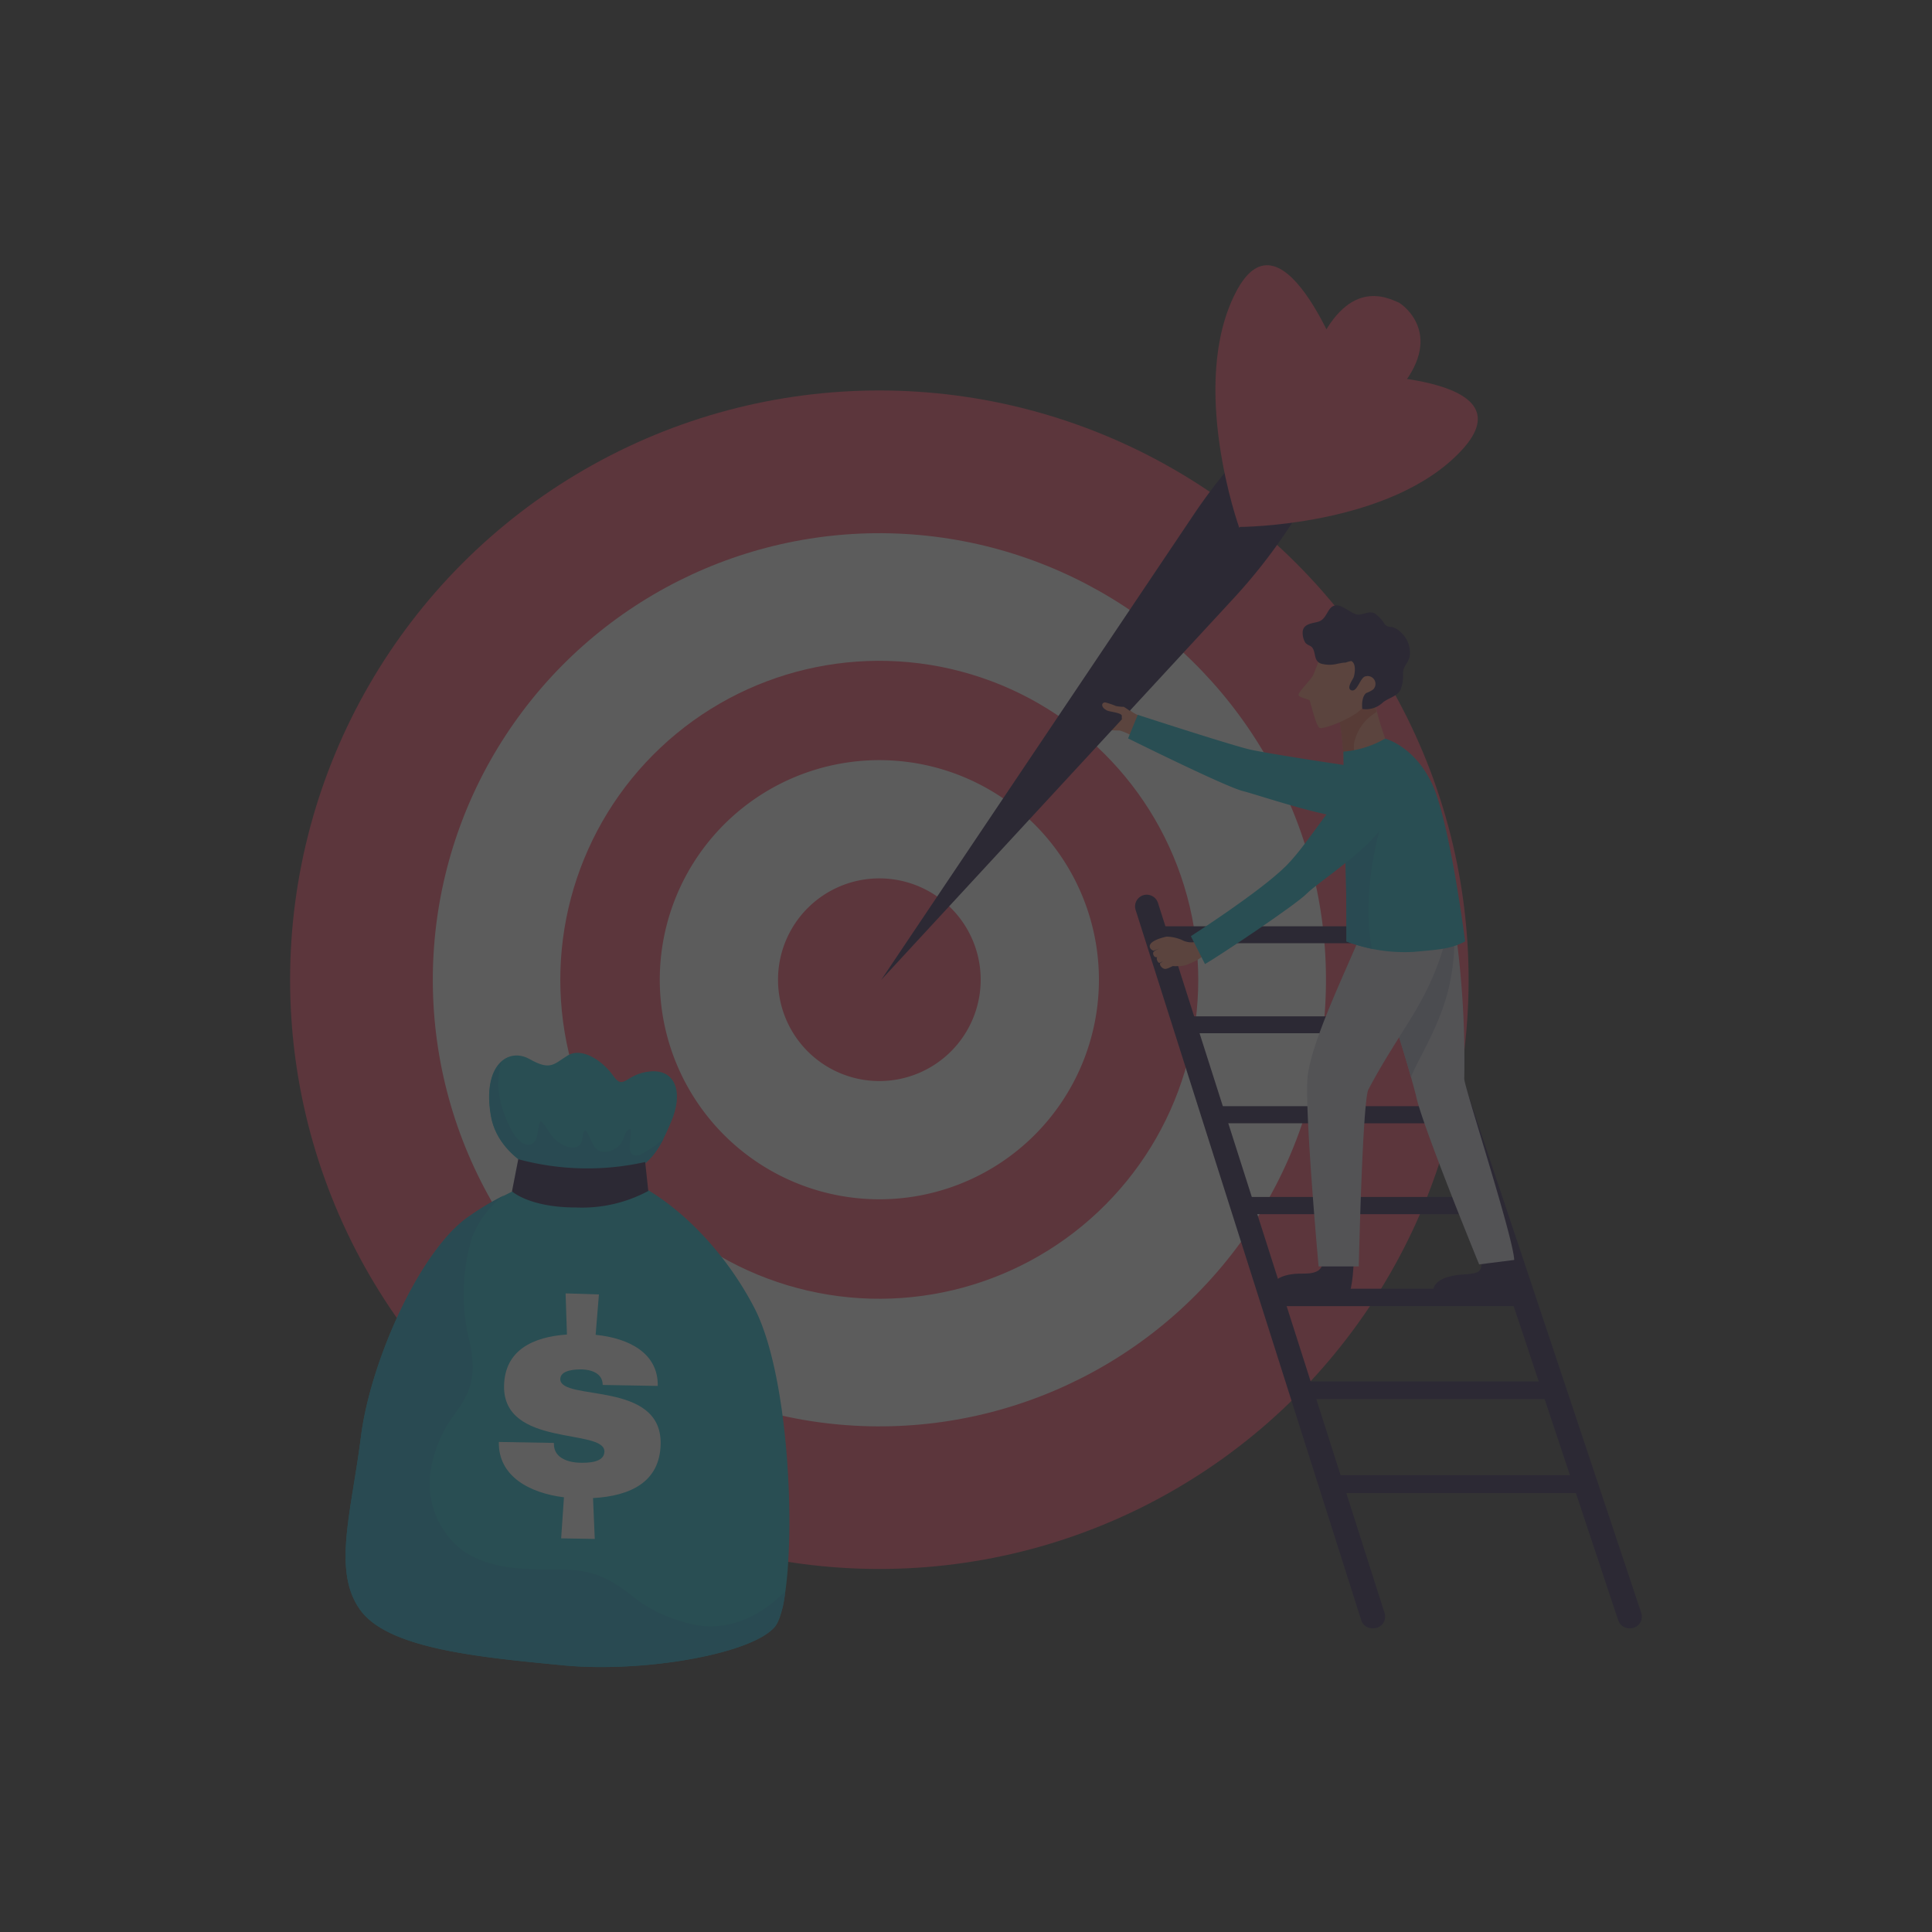 <svg id="レイヤー_1" data-name="レイヤー 1" xmlns="http://www.w3.org/2000/svg" viewBox="0 0 200 200"><rect x="0" y="0" width="200" height="200" fill="#333333" stroke="none"/><defs><style>.cls-1{opacity:0.2;}.cls-2{fill:#fd425f;}.cls-3{fill:#fff;}.cls-4{fill:#f88667;}.cls-5{fill:#00bad1;}.cls-6{fill:#110239;}.cls-7{fill:#e45940;}.cls-8{fill:#d0d1de;}.cls-9{fill:#abadc4;}.cls-10{fill:#00a7cc;}</style></defs><g class="cls-1"><circle class="cls-2" cx="91.03" cy="101.42" r="61"/><circle class="cls-3" cx="91.03" cy="101.42" r="46.23" transform="translate(-20.75 179.38) rotate(-82.98)"/><circle class="cls-2" cx="91.03" cy="101.42" r="33.02" transform="translate(-20.87 23.63) rotate(-13.28)"/><path class="cls-3" d="M113.76,101.42A22.73,22.73,0,1,1,91,78.69,22.73,22.73,0,0,1,113.76,101.42Z"/><path class="cls-2" d="M101.52,101.42A10.49,10.49,0,1,1,91,90.93,10.49,10.49,0,0,1,101.52,101.42Z"/><path class="cls-4" d="M118.19,74.18s-.89,2.15-.85,2.08a6.15,6.15,0,0,0-1.44-.64,11.35,11.35,0,0,1-1.7-.12,2.92,2.92,0,0,1-1-.51c-.17-.1-.45-.43-.2-.51s.48.24.62.3a3.25,3.25,0,0,0,.66.07l-.56-.24a6.74,6.74,0,0,1-1.26-.58c-.13-.13-.1-.41.25-.34a5,5,0,0,1,.88.29l.74.27s-.57-.22-.78-.32-.86-.35-1.26-.53-.3-.6.06-.58a9.87,9.87,0,0,1,1.28.54c.14,0,.75.33.75.33s-.73-.33-.85-.41-.94-.39-1-.64,0-.35.29-.3a3.94,3.94,0,0,1,1,.35,9.11,9.11,0,0,0,1.59.65c.23,0,.48,0,.48-.31l.4-.73s.27.13.41.8C116.77,73.46,117.38,73.91,118.19,74.18Z"/><path class="cls-5" d="M142.41,82.75a3.67,3.67,0,0,0-3.18-3.54c-2.91-.43-8.3-1.27-9.93-1.64C127,77,117.78,74,117.78,74l-1,2.44s10.07,5,11.88,5.45,11.1,3.69,12.9,2.65A1.88,1.88,0,0,0,142.41,82.75Z"/><polygon class="cls-6" points="149.76 106.96 149.18 105.21 123.04 105.21 123.6 106.96 149.76 106.96"/><polygon class="cls-6" points="152.87 116.28 152.28 114.51 126 114.51 126.57 116.28 152.87 116.28"/><polygon class="cls-6" points="145.83 97.64 145.25 95.89 119.11 95.89 119.67 97.64 145.83 97.64"/><polygon class="cls-6" points="156.01 125.69 155.41 123.91 129 123.91 129.56 125.69 156.01 125.69"/><polygon class="cls-6" points="159.18 135.21 158.58 133.41 132.02 133.41 132.6 135.21 159.18 135.21"/><polygon class="cls-6" points="162.39 144.83 161.78 143.01 135.08 143.01 135.66 144.83 162.39 144.83"/><polygon class="cls-6" points="165.63 154.56 165.01 152.71 138.17 152.71 138.76 154.56 165.63 154.56"/><path class="cls-6" d="M168.63,168.56h.12a1.21,1.21,0,0,0,1.15-1.6L145.36,93.45a1.21,1.21,0,0,0-1.15-.83h-1.69l25,75.11A1.23,1.23,0,0,0,168.63,168.56Z"/><path class="cls-6" d="M142.05,168.56h.13a1.21,1.21,0,0,0,1.15-1.58L119.87,93.46a1.22,1.22,0,0,0-1.16-.84h0a1.21,1.21,0,0,0-1.15,1.58l23.35,73.51A1.21,1.21,0,0,0,142.05,168.56Z"/><path class="cls-4" d="M142,71.24a1.29,1.29,0,0,0-.16.17,10.92,10.92,0,0,1-1.66,1.45c-.37.24-.94.4-1.26.66l-.4.28a28.83,28.83,0,0,1,.57,4.82s3.31-.24,4.52-1.58A33.56,33.56,0,0,1,142,71.24Z"/><path class="cls-7" d="M140.21,76.77a4.85,4.85,0,0,1,1.51-2.5,8.4,8.4,0,0,1,.79-.58,16.93,16.93,0,0,1-.52-2.45,1.29,1.29,0,0,0-.16.17,10.92,10.92,0,0,1-1.66,1.45c-.37.24-.94.4-1.26.66l-.4.28a28.83,28.83,0,0,1,.57,4.82s.57-.05,1.32-.19A2.48,2.48,0,0,1,140.21,76.77Z"/><path class="cls-6" d="M140.15,130.29s-.09,3.3-.6,3.75-7.08.65-7.65,0-.23-1.61,1.18-2,2.25,0,3.2-.41.69-1.88.69-1.88Z"/><path class="cls-6" d="M156.43,130.18s.51,3.21,0,3.68-7.18,1-7.77.42-.3-1.61,1.1-2.05,2.21-.18,3.17-.53c.76-.28.25-1.81.25-1.81Z"/><path class="cls-8" d="M151.58,111.68a98.3,98.3,0,0,0-1.37-18.35,8.33,8.33,0,0,0-3.28.64c-2,.91-4,1.78-6,2.66a128.8,128.8,0,0,1,5.64,16.73c.54,2.87,6.55,17.53,6.55,17.53l3.63-.46C156.66,128.07,151.57,112.47,151.58,111.68Z"/><path class="cls-9" d="M144.12,95.27a31.41,31.41,0,0,1-3.24,1.32,136.6,136.6,0,0,1,5.19,14.93c.51-1.54,3-5.25,3.92-9.33a21.88,21.88,0,0,0,.31-8.3v0A15.66,15.66,0,0,0,144.12,95.27Z"/><path class="cls-8" d="M146.84,94.77c-1.42.48-4,1.17-5.94,1.86-1.35,3.43-5.36,11.51-5.56,15.16-.23,4,1.16,19.31,1.16,19.31h4.16s.39-17.22,1-18.32c1.92-3.65,4-6.54,5.25-8.81a28.2,28.2,0,0,0,3.06-8c.16-.79.85-3.43-.49-4.25C148.35,92,148,94.37,146.84,94.77Z"/><path class="cls-5" d="M139.39,97.46a16.91,16.91,0,0,0,6.93,1.08c2.55-.24,3.86-.28,5.35-1.09,0,0-1.59-12.41-3.43-16.32s-4.85-4.67-4.85-4.67a10.33,10.33,0,0,1-4.32,1.35s.05,7.63.19,10.68S139.39,97.46,139.39,97.46Z"/><path class="cls-10" d="M139.22,87.37c0-.33,0-.69,0-1.06v-.14q0-.54,0-1.11v-.19c0-.42,0-.85,0-1.28v0a2.42,2.42,0,0,0,.47,0A10.71,10.71,0,0,0,142.93,82a4.73,4.73,0,0,1,.55-.28c.21,1.63-.53,3.62-.84,4.91-.88,3.59-1.35,8.13-.6,11.59a18.79,18.79,0,0,1-2.65-.76s0-5.93-.13-9c0-.27,0-.59,0-.92C139.23,87.5,139.22,87.44,139.22,87.37Z"/><path class="cls-4" d="M143.7,68.15s-1.41-3-3.29-2.83-3.09.42-3.34,1.15a20.94,20.94,0,0,1-1.15,3.46c-.48.74-1.52,1.71-1.5,2s1.1.45,1.16.59.64,2.57,1,2.82,4-1.16,4.57-2.23S143.87,70.05,143.7,68.15Z"/><path class="cls-6" d="M139.87,68.43a3.88,3.88,0,0,0-.57.16c-.27,0-.56.07-.83.12a3.41,3.41,0,0,1-1.68,0c-.81-.26-.55-1.07-.92-1.64-.19-.27-.57-.27-.77-.58a2,2,0,0,1-.25-1c0-.86.85-.94,1.51-1.1s.82-.62,1.19-1.2c.91-1.44,2.2.56,3.21.43.52-.06,1.06-.4,1.56-.11a3.49,3.49,0,0,1,1,1.07c.3.4.6.24,1,.4a2.62,2.62,0,0,1,.92.7,2.83,2.83,0,0,1,.69,2.27c-.13.66-.67,1-.69,1.71a4.15,4.15,0,0,1-.26,1.75c-.4.73-1.27.83-1.85,1.33a2.51,2.51,0,0,1-2.1.65c-.08-.52,0-1.4.43-1.66a2.7,2.7,0,0,0,.69-.36.81.81,0,0,0-.77-1.36c-.59.08-.86,1.7-1.51,1.44-.49-.2.1-1,.24-1.3s.27-1.3-.08-1.61A.25.25,0,0,0,139.87,68.43Z"/><path class="cls-4" d="M124.11,97.53a2.59,2.59,0,0,0-.49,0,2.09,2.09,0,0,1-1.07-.13,4.14,4.14,0,0,0-1.79-.44c-.3.06-2.11.48-1.67,1.22.06.1.28.26.35.23l.7-.26a3.92,3.92,0,0,0-.48.21,1.14,1.14,0,0,0-.25.18c-.1.15,0,.48.21.54s.28-.1.41-.18h0c-.13.1-.4.17-.23.55s.32.16.5.11a.73.73,0,0,0,.19-.07,2.18,2.18,0,0,0-.37.2c-.17.15.2.65.54.61s.69-.32.81-.29a1.93,1.93,0,0,0,.42,0,2.47,2.47,0,0,0,1.22-.24c.17-.08.5-.21.67-.3a7.76,7.76,0,0,0,1-.69C124.5,98.27,124.05,98.13,124.11,97.53Z"/><path class="cls-5" d="M124.74,99.8l-1.46-2.89s7.24-4.64,9.89-7.31,5.51-8.11,7.53-8.45,4.05.77,2.88,3.58-7.09,6.54-8.3,7.77S125.92,99.14,124.74,99.8Z"/><path class="cls-2" d="M144.84,31.34c-1.29-.56-5.42-2.71-8.73,5.12C133,43.92,129.61,54,129.61,54s8.22-6.76,14-12.4C149.74,35.7,146.05,32.11,144.84,31.34Z"/><path class="cls-6" d="M137.79,37.31l-7.89,8.13a57.25,57.25,0,0,0-6.44,8l-32.24,48,36.53-39.55a57.13,57.13,0,0,0,10-15.08L140.85,40A9.49,9.49,0,0,1,137.79,37.31Z"/><path class="cls-2" d="M128.29,54.64s-5.32-14.81-.35-24.4,11.46,8.67,11.46,8.67Z"/><path class="cls-2" d="M128.25,54.55s15.73,0,23.07-7.95-12-7.84-12-7.84Z"/><path class="cls-4" d="M116.49,74.22c-.12,0-.24.27-.36.23l0-.36c-.05-.32-1.26-.4-1.53-.54-.81-.42-.48-.93-.11-.82s.82.25,1,.35a4,4,0,0,0,.84.09,6.52,6.52,0,0,1,1,.73C117.85,74.17,116.94,74.4,116.49,74.22Z"/><path class="cls-5" d="M59.62,120.89a36.84,36.84,0,0,0-11.35,5.23c-4.87,3.61-9.92,14.78-10.91,22.63s-3,14,0,18,12.62,4.83,20.91,5.64,19.74-1.18,22-4.06,2.12-24.72-2.21-33S65.93,120.71,59.62,120.89Z"/><path class="cls-10" d="M70.68,167.87a14.47,14.47,0,0,1-4.76-2.29c-3-2.43-4.75-3.16-8.43-3.12-3.36,0-6.61,0-9.49-1.88a8.71,8.71,0,0,1-3.39-8.48,13.24,13.24,0,0,1,2.44-5.68c1.89-2.51,2.25-4.32,1.58-7.46a20.33,20.33,0,0,1,.18-10.67,9.67,9.67,0,0,1,3.41-4.57,27,27,0,0,0-3.95,2.4c-4.87,3.61-9.92,14.78-10.91,22.63s-3,14,0,18,12.62,4.83,20.91,5.64,19.74-1.18,22-4.06a8.55,8.55,0,0,0,1-3.59C78.48,167.57,74.74,169.22,70.68,167.87Z"/><path class="cls-5" d="M58.72,122.51s-7-1.69-7.91-7,1.83-7.1,4-5.88,2.47.56,3.95-.36,3.65.56,4.74,2.12,1.28-.27,3.85-.48,3.45,2.17,2.1,5.28S66.77,122.65,58.72,122.51Z"/><path class="cls-10" d="M66.27,119.55c-1.8.46-.74-1.87-1-2.68-.47,0-.65.81-.8,1.15a2.13,2.13,0,0,1-1.92,1.22c-1.13,0-1.28-1.25-1.76-2-.2-.32-.3-.31-.42.08s0,.9-.4,1.23c-.72.61-1.92-.08-2.48-.57s-.86-1.4-1.51-1.91a.84.84,0,0,0-.2.45c-.17.76-.12,2.2-1.35,1.94-1-.23-1.76-1.94-2.09-2.81a9.33,9.33,0,0,1-.75-3.28,10.58,10.58,0,0,1,.09-1.39,4.19,4.19,0,0,1,.26-1.07h0c-1,.88-1.61,2.74-1.09,5.64.81,4.49,6,6.38,7.49,6.84a2.56,2.56,0,0,0,.82.13c6.34,0,8.31-2.19,9.55-4.68h0A11.77,11.77,0,0,1,66.27,119.55Z"/><path class="cls-3" d="M61.66,138.18c3.41.34,6.49,1.87,6.43,5.29l-5.7-.1c0-1.29-1.32-1.59-2.16-1.61-.52,0-2.21,0-2.23,1,0,2.34,10.5.09,10.39,6.71-.07,4-3.21,5.4-7,5.61l.18,4.23-3.48-.06.29-4.25c-3.54-.44-6.81-2.16-6.74-5.73l5.7.1v.12c0,1.58,1.76,1.91,2.65,1.93s2.56,0,2.58-1.16c0-2.43-10.5-.4-10.39-6.8.07-3.7,3-5.07,6.51-5.31l-.14-4.26L62,134Z"/><path class="cls-6" d="M53.65,120,53,123.33S54.8,125,59.65,125a14.51,14.51,0,0,0,7.46-1.71l-.32-3A27.36,27.36,0,0,1,53.65,120Z"/></g></svg>